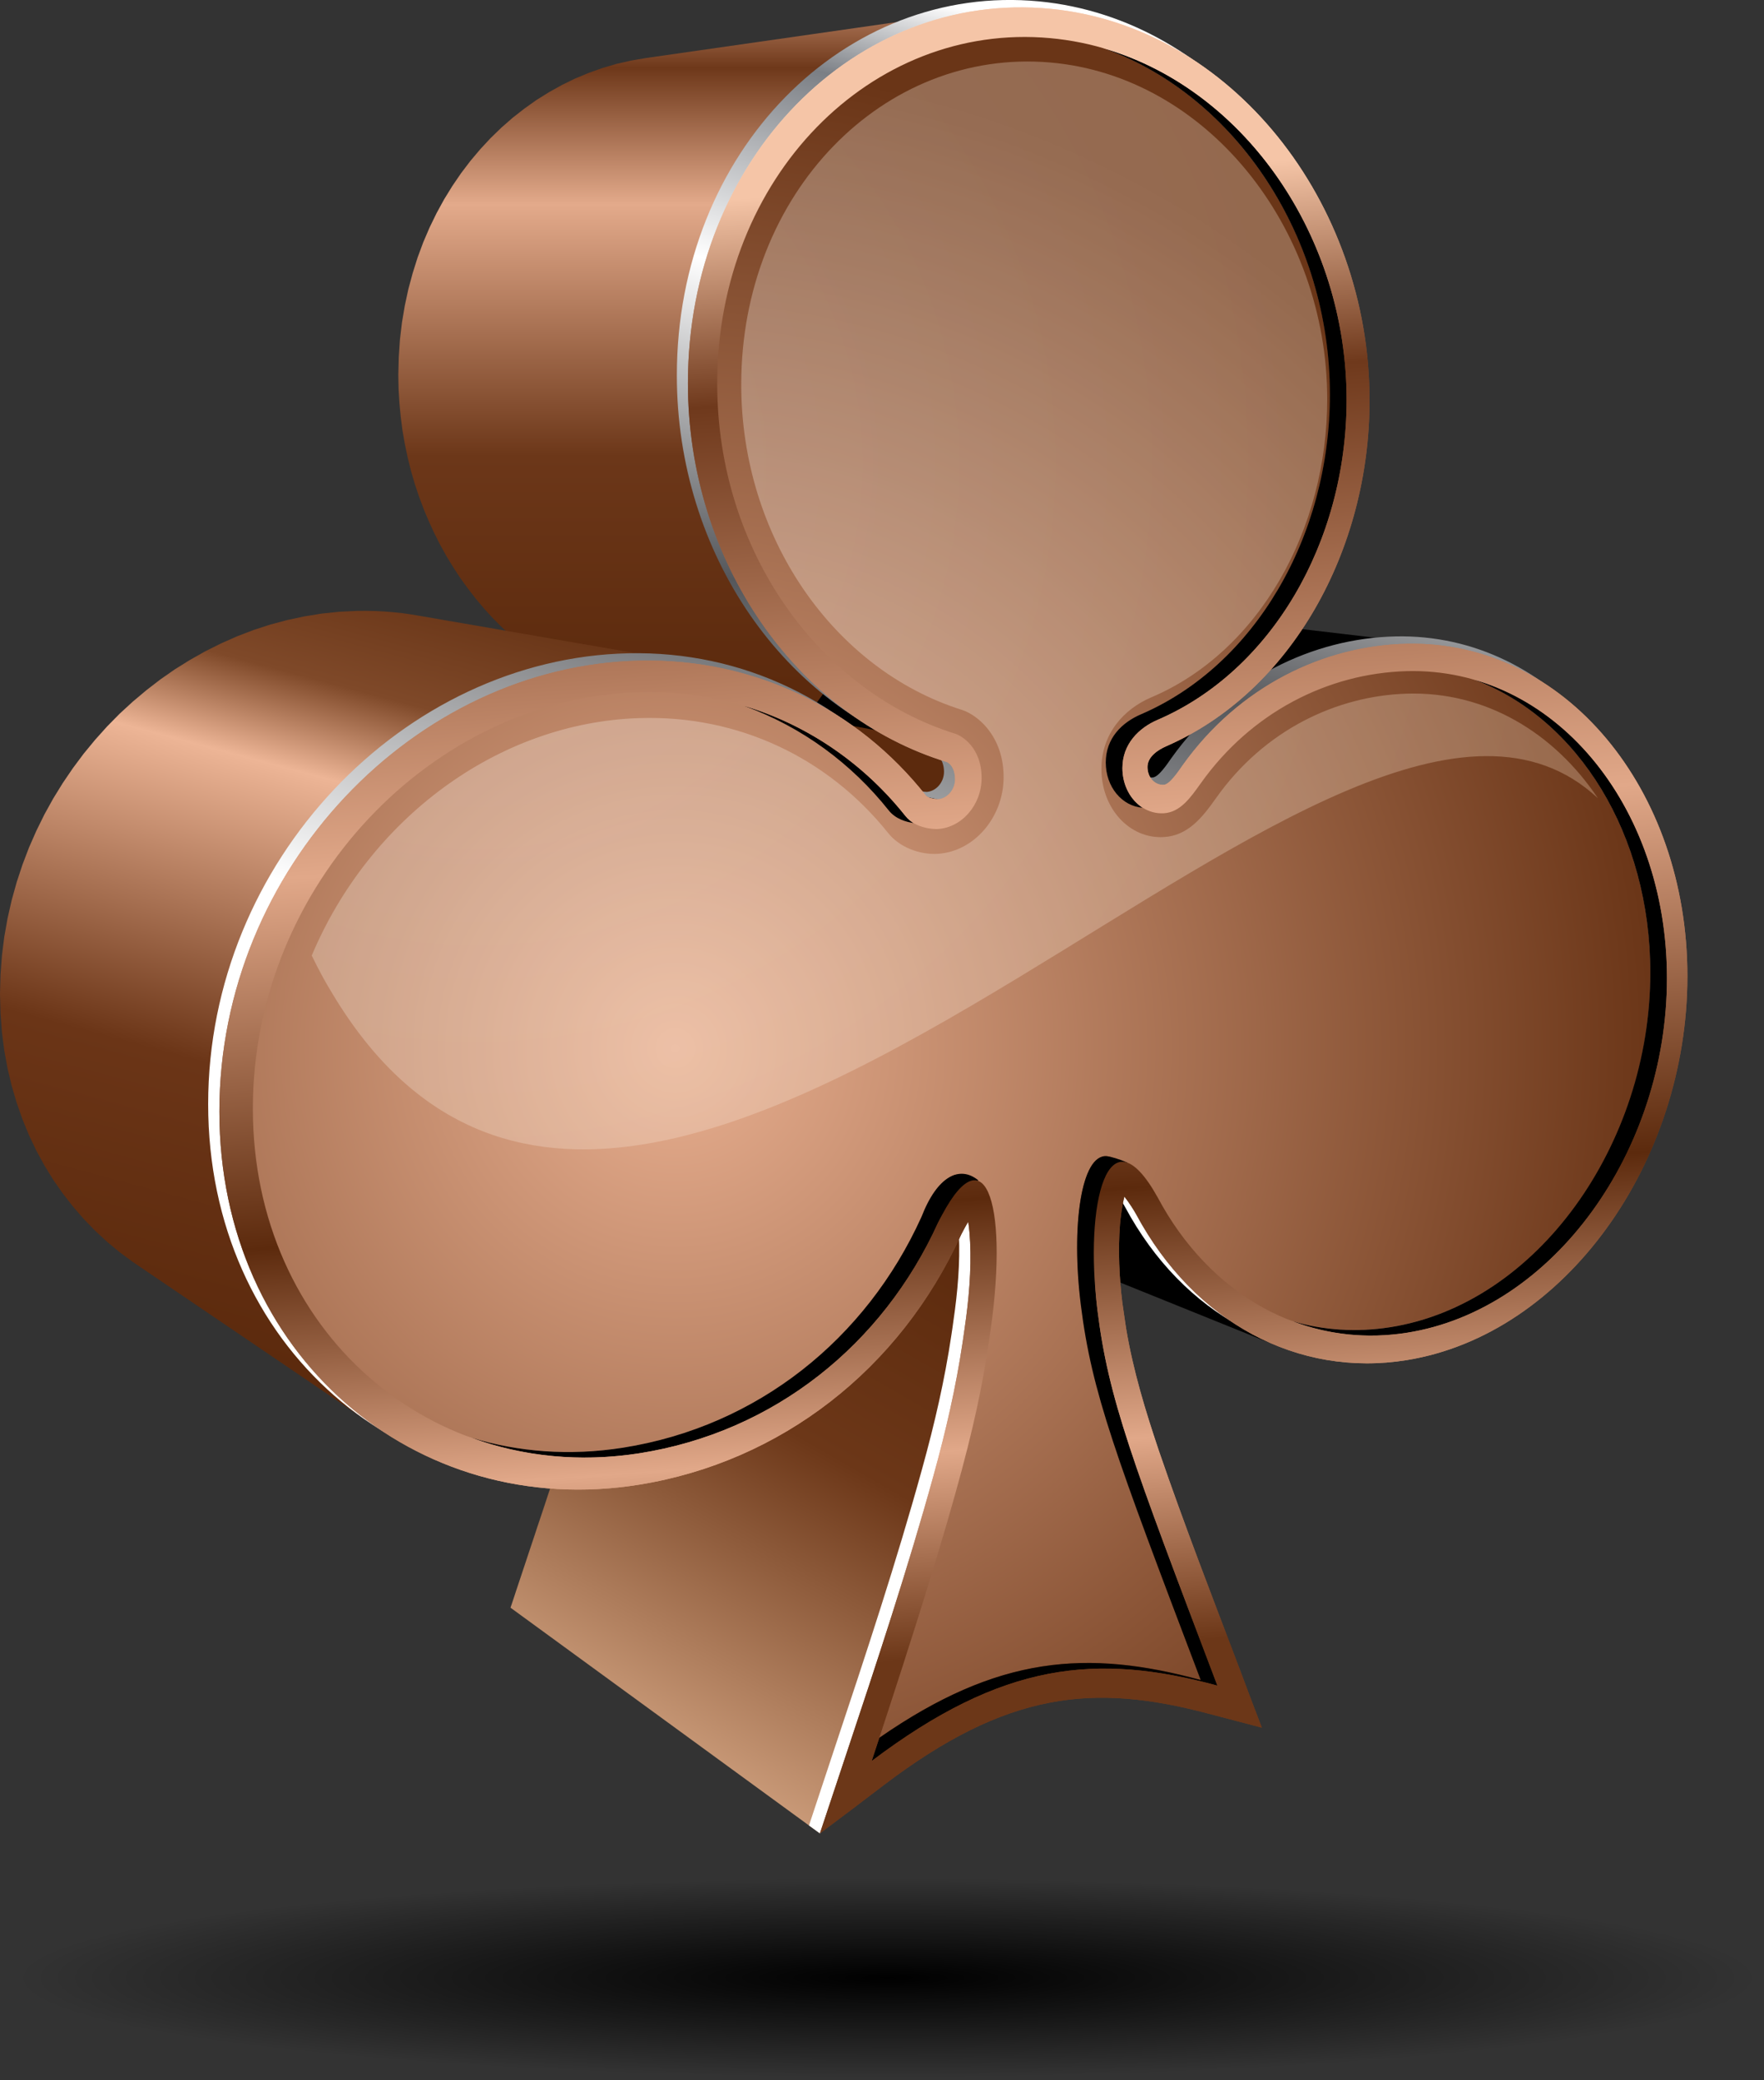 <svg width="184" height="217" viewBox="0 0 184 217" fill="none" xmlns="http://www.w3.org/2000/svg">
<rect x="0" y="0" width="184" height="217" fill="#333333" stroke="none"/>
<path fill-rule="evenodd" clip-rule="evenodd" d="M121.04 81.842L83.443 74.707L83.731 74.728L121.383 81.869L121.04 81.842Z" fill="black"/>
<path fill-rule="evenodd" clip-rule="evenodd" d="M41.547 39.102L41.595 37.247L41.718 35.425L41.93 33.631L42.225 31.879L42.594 30.167L43.046 28.489L43.56 26.86L44.149 25.271L44.813 23.724L45.539 22.231L46.326 20.793L47.182 19.403L48.093 18.068L49.065 16.788L50.092 15.569L51.167 14.412L52.297 13.316L53.468 12.289L54.693 11.331L55.953 10.434L57.261 9.619L58.61 8.866L59.986 8.195L61.403 7.606L62.848 7.092L64.32 6.661L65.826 6.319L67.353 6.058L102.109 1.074L100.308 1.382L98.542 1.786L96.809 2.292L95.104 2.895L93.441 3.593L91.818 4.381L90.236 5.264L88.702 6.23L87.217 7.277L85.772 8.407L84.396 9.619L83.067 10.906L81.794 12.269L80.596 13.7L79.452 15.206L78.377 16.774L77.377 18.41L76.446 20.108L75.59 21.868L74.817 23.676L74.118 25.545L73.509 27.469L72.982 29.441L72.543 31.454L72.201 33.515L71.955 35.624L71.804 37.767L71.749 39.951L71.783 41.69L71.879 43.416L72.044 45.114L72.27 46.805L72.55 48.462L72.9 50.105L73.303 51.721L73.762 53.317L74.283 54.878L74.851 56.411L75.481 57.911L76.159 59.383L76.891 60.814L77.665 62.218L78.493 63.58L79.37 64.909L80.294 66.189L81.26 67.428L82.266 68.627L83.321 69.784L84.409 70.886L85.546 71.948L86.71 72.954L87.922 73.906L89.168 74.809L90.442 75.659L91.756 76.446L93.098 77.179L94.468 77.85L95.871 78.466L97.302 79.007L98.761 79.493L98.98 79.63L99.158 79.801L99.302 80.006L99.425 80.239L99.514 80.486L99.576 80.753L99.61 81.02L99.617 81.28L99.582 81.684L99.48 82.061L99.308 82.41L99.089 82.718L98.822 82.978L98.514 83.177L98.179 83.314L97.816 83.382L63.704 76.015L64.012 75.96L64.3 75.843L64.56 75.672L64.786 75.453L64.978 75.186L65.121 74.892L65.203 74.57L65.238 74.234L65.231 74.008L65.197 73.782L65.149 73.556L65.067 73.344L64.971 73.146L64.841 72.975L64.69 72.824L64.505 72.714L63.273 72.303L62.054 71.838L60.862 71.317L59.691 70.749L58.548 70.119L57.439 69.448L56.35 68.729L55.296 67.963L54.269 67.154L53.276 66.299L52.31 65.395L51.379 64.457L50.489 63.478L49.633 62.458L48.812 61.403L48.024 60.314L47.285 59.185L46.579 58.027L45.915 56.836L45.299 55.617L44.724 54.364L44.19 53.091L43.704 51.79L43.259 50.461L42.868 49.106L42.526 47.736L42.232 46.34L41.985 44.922L41.8 43.491L41.663 42.046L41.574 40.581L41.547 39.102Z" fill="url(#paint0_linear_1175_16896)"/>
<path fill-rule="evenodd" clip-rule="evenodd" d="M85.389 73.03L85.869 72.372L86.368 71.736L86.875 71.119L87.402 70.531L87.936 69.955L88.484 69.408L89.039 68.874L89.607 68.36L90.189 67.874L90.778 67.408L91.381 66.956L91.99 66.532L92.606 66.121L93.229 65.738L93.866 65.368L94.503 65.019L95.153 64.697L95.804 64.389L96.461 64.108L97.125 63.841L97.789 63.594L98.46 63.369L99.138 63.17L99.816 62.985L100.494 62.821L101.179 62.67L101.857 62.547L102.541 62.444L103.226 62.362L103.911 62.294L104.595 62.252L105.28 62.225L106.588 62.239L107.875 62.328L149.779 67.271L148.266 67.169L146.725 67.155L145.924 67.189L145.116 67.237L144.308 67.312L143.507 67.415L142.699 67.538L141.898 67.682L141.097 67.853L140.296 68.045L139.502 68.264L138.707 68.504L137.913 68.771L137.132 69.058L136.352 69.367L135.578 69.702L134.811 70.065L134.051 70.448L133.298 70.852L132.552 71.284L131.819 71.736L131.093 72.215L130.374 72.722L129.669 73.249L128.978 73.803L128.293 74.379L127.622 74.981L126.965 75.604L126.321 76.248L125.691 76.926L125.075 77.624L124.479 78.35L123.897 79.096L123.329 79.863L123.158 80.103L122.952 80.404L122.706 80.733L122.446 81.061L122.172 81.363L121.898 81.616L121.631 81.794L121.384 81.869L83.732 74.728L83.945 74.673L84.177 74.516L84.41 74.303L84.643 74.043L84.862 73.762L85.068 73.482L85.246 73.228L85.389 73.03Z" fill="black"/>
<path fill-rule="evenodd" clip-rule="evenodd" d="M133.461 140.494L94.002 124.561L93.194 124.232L92.4 123.862L91.612 123.458L90.838 123.027L90.085 122.561L89.339 122.061L88.613 121.534L87.901 120.973L87.203 120.377L86.525 119.754L85.861 119.104L85.224 118.419L84.601 117.707L83.998 116.967L83.409 116.194L82.848 115.392L82.314 114.564L81.793 113.708L81.3 112.825L81.225 112.681L81.116 112.51L80.999 112.311L80.862 112.106L80.712 111.88L80.561 111.661L80.404 111.442L80.246 111.243L117.275 124.821L117.46 125.06L117.645 125.314L117.829 125.574L118.001 125.834L118.158 126.088L118.302 126.313L118.425 126.519L118.514 126.683L119.096 127.724L119.706 128.731L120.342 129.71L121 130.648L121.691 131.558L122.396 132.428L123.129 133.27L123.882 134.071L124.663 134.838L125.464 135.571L126.279 136.269L127.114 136.933L127.977 137.549L128.853 138.138L129.743 138.686L130.647 139.2L131.572 139.672L132.51 140.103L133.461 140.494Z" fill="black"/>
<path fill-rule="evenodd" clip-rule="evenodd" d="M55.544 160.809L55.804 160.028L56.057 159.254L56.318 158.481L56.578 157.7L56.838 156.92L57.091 156.146L57.351 155.365L57.605 154.592L57.858 153.811L58.111 153.037L58.372 152.257L58.625 151.483L58.871 150.702L59.125 149.929L59.371 149.148L59.618 148.374L59.864 147.594L60.111 146.813L60.35 146.04L60.59 145.266L60.83 144.492L61.069 143.718L61.309 142.945L61.535 142.171L61.768 141.397L62.001 140.624L62.22 139.85L62.446 139.083L62.665 138.309L62.884 137.542L63.103 136.776L63.315 136.002L63.418 135.632L63.521 135.256L63.616 134.886L63.719 134.509L63.815 134.139L63.911 133.77L64.007 133.4L64.103 133.03L64.192 132.661L64.287 132.291L64.376 131.928L64.466 131.558L64.548 131.188L64.637 130.826L64.719 130.456L64.801 130.086L64.883 129.723L64.958 129.353L65.041 128.984L65.116 128.614L65.191 128.244L65.26 127.881L65.335 127.512L65.403 127.142L65.472 126.765L65.54 126.395L65.602 126.026L65.664 125.649L65.725 125.279L65.787 124.903L65.849 124.533L65.903 124.15L65.931 123.992L65.951 123.835L65.979 123.677L65.999 123.52L66.02 123.362L66.047 123.205L66.068 123.054L66.088 122.897L66.157 122.431L66.218 121.959L66.28 121.479L66.335 121L66.383 120.521L66.431 120.041L66.472 119.562L66.506 119.083L66.54 118.597L66.561 118.117L66.581 117.638L66.595 117.166L66.602 116.686L66.595 116.221L66.588 115.748L66.567 115.29L66.561 115.132L66.554 114.947L66.533 114.735L66.52 114.502L66.492 114.256L66.465 113.995L66.437 113.735L66.396 113.475L100.988 127.45L101.029 127.758L101.063 128.066L101.097 128.367L101.125 128.662L101.145 128.936L101.166 129.182L101.179 129.401L101.186 129.586L101.207 130.127L101.22 130.675V131.229L101.214 131.791L101.2 132.352L101.179 132.914L101.152 133.475L101.111 134.044L101.07 134.612L101.022 135.173L100.967 135.742L100.905 136.31L100.844 136.871L100.768 137.426L100.693 137.981L100.618 138.535L100.597 138.713L100.57 138.898L100.543 139.076L100.515 139.268L100.488 139.453L100.46 139.638L100.433 139.823L100.406 140.014L100.337 140.452L100.269 140.897L100.2 141.336L100.125 141.774L100.05 142.212L99.974 142.65L99.892 143.089L99.81 143.52L99.728 143.958L99.646 144.396L99.563 144.828L99.474 145.259L99.385 145.697L99.29 146.129L99.201 146.56L99.105 146.991L99.009 147.423L98.913 147.854L98.81 148.292L98.707 148.724L98.598 149.155L98.495 149.593L98.392 150.025L98.283 150.456L98.173 150.894L98.057 151.326L97.948 151.764L97.831 152.202L97.715 152.64L97.598 153.078L97.482 153.517L97.359 153.955L97.105 154.859L96.852 155.762L96.599 156.666L96.338 157.577L96.071 158.481L95.804 159.391L95.537 160.295L95.263 161.206L94.996 162.116L94.716 163.027L94.435 163.938L94.154 164.848L93.874 165.766L93.586 166.677L93.298 167.587L93.011 168.505L92.716 169.415L92.429 170.333L92.127 171.244L91.833 172.161L91.539 173.079L91.237 173.989L90.943 174.907L90.635 175.817L90.34 176.735L90.039 177.652L89.731 178.563L89.43 179.481L89.129 180.391L88.82 181.309L88.519 182.219L88.211 183.137L88.047 183.644L87.876 184.15L87.704 184.657L87.54 185.17L87.369 185.677L87.198 186.184L87.026 186.691L86.862 187.204L86.691 187.711L86.52 188.217L86.355 188.724L86.184 189.231L86.02 189.737L85.849 190.244L85.684 190.744L85.52 191.251L53.25 167.704L53.394 167.279L53.538 166.848L53.681 166.416L53.818 165.992L53.962 165.561L54.106 165.129L54.25 164.698L54.394 164.266L54.537 163.835L54.681 163.404L54.825 162.972L54.969 162.534L55.112 162.103L55.256 161.671L55.4 161.24L55.544 160.809Z" fill="url(#paint1_linear_1175_16896)"/>
<path fill-rule="evenodd" clip-rule="evenodd" d="M39.158 148.813L13.845 131.634L12.475 130.62L11.168 129.538L9.921 128.381L8.73 127.149L7.607 125.855L6.546 124.492L5.553 123.068L4.635 121.575L3.793 120.028L3.026 118.419L2.342 116.755L1.739 115.03L1.219 113.263L0.787 111.442L0.445 109.572L0.199 107.655L0.055 105.697L0 103.698L0.055 101.685L0.199 99.699L0.445 97.734L0.787 95.803L1.219 93.9L1.739 92.03L2.342 90.202L3.026 88.408L3.793 86.662L4.635 84.951L5.553 83.293L6.546 81.684L7.607 80.123L8.73 78.617L9.921 77.172L11.168 75.782L12.475 74.454L13.845 73.194L15.262 72.003L16.727 70.873L18.241 69.819L19.802 68.846L21.404 67.942L23.047 67.121L24.718 66.381L26.43 65.724L28.176 65.156L29.942 64.683L31.736 64.3L33.557 64.005L35.399 63.814L37.255 63.725L38.206 63.718L39.145 63.738L40.089 63.786L41.014 63.862L41.938 63.957L42.856 64.088L43.759 64.238L74.352 69.524L73.284 69.346L72.209 69.195L71.12 69.079L70.025 68.99L68.929 68.935L67.813 68.908L66.697 68.921L64.513 69.024L62.349 69.25L60.213 69.593L58.097 70.051L56.016 70.606L53.962 71.277L51.949 72.044L49.977 72.913L48.046 73.879L46.163 74.94L44.328 76.09L42.547 77.33L40.822 78.658L39.158 80.062L37.549 81.547L36.009 83.109L34.536 84.738L33.14 86.443L31.818 88.216L30.565 90.045L29.401 91.941L28.326 93.893L27.333 95.899L26.43 97.96L25.622 100.069L24.91 102.226L24.3 104.417L23.794 106.662L23.396 108.936L23.102 111.243L22.931 113.578L22.869 115.947L22.931 118.302L23.102 120.61L23.396 122.856L23.794 125.06L24.3 127.197L24.91 129.278L25.622 131.305L26.43 133.263L27.333 135.153L28.326 136.981L29.401 138.734L30.565 140.411L31.818 142.014L33.14 143.541L34.536 144.985L36.009 146.348L37.549 147.621L39.158 148.813Z" fill="url(#paint2_linear_1175_16896)"/>
<path fill-rule="evenodd" clip-rule="evenodd" d="M96.661 82.609C97.653 82.54 98.468 81.602 98.468 80.506C98.468 79.808 98.222 79.014 97.612 78.713C81.919 73.913 70.601 57.802 70.601 39.171C70.594 15.706 88.177 -1.788 108.369 0.143C127.219 1.95 141.694 20.266 141.694 40.992C141.694 56.603 133.546 71.386 120.44 77.09C119.674 77.432 118.53 78.13 118.53 79.24C118.53 80.349 119.297 81.143 120.228 81.102C120.858 81.075 121.789 79.637 122.173 79.096C128.13 70.736 137.017 66.573 145.569 66.388C162.091 66.025 174.847 81.602 174.847 101.061C174.847 120.521 162.091 138.432 145.583 141.11C134.251 142.951 123.405 137.186 117.359 125.916C117.147 125.526 116.613 124.663 116.12 124.054C115.86 125.046 115.709 126.402 115.661 126.977C115.449 129.668 115.579 132.537 115.908 135.153C116.031 136.029 116.168 136.906 116.291 137.775C117.044 142.267 118.331 146.43 119.708 150.552C122.385 158.35 125.343 165.958 128.178 173.434C128.931 175.461 129.691 177.467 130.458 179.46C128.588 178.974 126.733 178.481 124.85 177.988C112.861 174.811 103.884 175.673 91.005 185.458C89.499 186.608 87.047 190.093 85.52 191.244C85.117 190.956 84.836 190.744 84.384 190.422C85.274 187.738 86.157 185.081 87.054 182.363C90.3 172.627 93.545 162.808 96.195 153.181C97.496 148.477 98.537 143.965 99.242 139.234C99.317 138.734 99.393 138.234 99.454 137.755C99.886 134.824 100.159 131.695 100.022 128.805C100.009 128.381 99.947 127.484 99.824 126.676C99.516 127.183 99.256 127.703 99.105 127.984C92.689 142.15 80.207 151.716 65.541 154.098C42.145 157.899 21.713 140.534 21.713 115.173C21.713 89.812 42.138 68.661 65.541 68.147C77.503 67.88 88.28 73.18 95.435 82.252C95.633 82.472 96.366 82.609 96.661 82.609Z" fill="url(#paint3_linear_1175_16896)"/>
<path fill-rule="evenodd" clip-rule="evenodd" d="M97.351 83.328L63.315 75.967L63.458 75.995L63.595 76.008L63.705 76.015L97.817 83.383L97.687 83.376L97.529 83.355L97.351 83.328Z" fill="black"/>
<path fill-rule="evenodd" clip-rule="evenodd" d="M97.817 83.382C98.81 83.314 99.624 82.376 99.624 81.28C99.624 80.582 99.378 79.788 98.769 79.493C83.075 74.687 71.757 58.576 71.757 39.952C71.757 16.473 89.34 -1.021 109.532 0.917C128.382 2.717 142.857 21.04 142.857 41.766C142.857 57.377 134.709 72.16 121.603 77.864C120.843 78.206 119.693 78.904 119.693 80.007C119.693 81.109 120.46 81.917 121.391 81.869C122.021 81.835 122.952 80.404 123.336 79.863C129.293 71.503 138.173 67.347 146.732 67.155C163.254 66.792 176.01 82.369 176.01 101.828C176.01 121.288 163.254 139.199 146.746 141.877C135.414 143.719 124.575 137.953 118.522 126.683C118.31 126.293 117.769 125.43 117.283 124.821C117.023 125.814 116.872 127.169 116.824 127.738C116.612 130.428 116.749 133.297 117.071 135.913C117.194 136.789 117.331 137.666 117.454 138.535C118.207 143.034 119.488 147.19 120.871 151.312C123.548 159.111 126.506 166.718 129.341 174.195C130.094 176.221 130.854 178.228 131.621 180.22C129.751 179.734 127.903 179.241 126.02 178.748C114.031 175.571 105.054 176.434 92.175 186.218C89.984 187.896 87.765 189.58 85.526 191.244C86.416 188.56 87.32 185.842 88.224 183.13C91.47 173.387 94.715 163.575 97.365 153.955C98.666 149.251 99.707 144.739 100.412 140.007C100.487 139.508 100.562 139.008 100.624 138.528C101.055 135.598 101.329 132.469 101.192 129.579C101.172 129.148 101.117 128.258 100.994 127.443C100.686 127.95 100.426 128.47 100.275 128.751C93.859 142.917 81.377 152.483 66.711 154.866C43.314 158.666 22.883 141.302 22.883 115.94C22.883 90.579 43.307 69.428 66.711 68.915C78.672 68.654 89.45 73.94 96.605 83.019C96.803 83.239 97.543 83.369 97.831 83.376L97.817 83.382Z" fill="url(#paint4_linear_1175_16896)"/>
<path fill-rule="evenodd" clip-rule="evenodd" d="M64.965 71.619C76.399 71.304 86.28 76.446 92.709 84.54C93.798 85.902 95.79 85.909 96.064 85.895C98.604 85.765 100.658 83.369 100.658 80.582C100.658 77.343 98.515 76.152 97.92 75.967C83.835 71.585 73.079 56.987 73.079 39.452C73.079 17.863 89.19 1.724 107.793 3.402C125.239 4.977 138.728 21.875 138.728 41.122C138.728 56.049 130.806 69.435 119.022 74.502C117.057 75.344 115.345 77.035 115.345 79.534C115.345 82.252 117.29 84.375 119.645 84.252C121.391 84.163 122.473 82.588 123.521 81.116C128.772 73.728 136.77 69.647 144.993 69.421C160.303 69.004 172.142 83.389 172.142 101.438C172.142 119.487 160.303 136.036 145.007 138.439C134.229 140.131 124.397 134.406 119.022 124.307C113.818 114.954 111.347 124.91 112.743 136.098C113.894 145.314 116.311 151.661 125.253 175.242C112.641 171.819 102.87 172.777 89.19 183.109C98.899 153.715 100.412 146.546 101.61 138.035C103.52 124.465 100.83 117.289 96.098 126.991C90.354 139.631 79.056 148.792 64.965 151.011C43.404 154.393 24.643 138.337 24.643 115.036C24.643 91.736 43.404 72.201 64.965 71.612V71.619Z" fill="url(#paint5_radial_1175_16896)"/>
<path fill-rule="evenodd" clip-rule="evenodd" d="M77.686 73.653C84.416 75.693 90.189 79.76 94.447 85.121C94.694 85.43 94.981 85.669 95.29 85.854C94.536 85.751 93.427 85.443 92.708 84.546C88.819 79.651 83.67 75.837 77.686 73.659V73.653ZM115.358 5.114C129.888 9.468 140.46 24.662 140.46 41.704C140.46 56.631 132.537 70.017 120.754 75.091C118.789 75.933 117.077 77.624 117.077 80.123C117.077 81.917 117.926 83.458 119.186 84.259C117.036 84.108 115.338 82.088 115.338 79.541C115.338 76.994 117.049 75.351 119.015 74.508C130.805 69.435 138.72 56.056 138.72 41.129C138.72 24.779 128.977 10.119 115.351 5.121L115.358 5.114ZM153.825 70.914C164.623 75.008 172.141 87.066 172.141 101.445C172.141 119.48 160.302 136.043 145.006 138.446C141.48 139.001 138.049 138.761 134.852 137.83C138.536 139.22 142.568 139.679 146.745 139.021C162.041 136.618 173.88 120.055 173.88 102.02C173.88 86.881 165.547 74.324 153.832 70.907L153.825 70.914ZM117.59 121.281C115.256 121.911 113.516 128.984 114.475 136.687C115.625 145.903 118.042 152.25 126.985 175.831C114.365 172.408 104.595 173.366 90.921 183.698L91.715 181.281C104.095 172.681 113.421 172.038 125.245 175.249C116.303 151.675 113.886 145.321 112.736 136.105C111.716 127.888 112.77 120.343 115.468 120.61C115.851 120.651 116.769 120.904 117.59 121.281ZM102.061 123.136C100.137 121.548 97.768 122.616 96.097 126.998C90.353 139.638 79.055 148.799 64.964 151.017C59.432 151.887 54.091 151.469 49.195 149.983C54.55 151.928 60.507 152.565 66.696 151.593C80.788 149.381 92.085 140.213 97.83 127.58C99.055 125.067 101.158 123.574 102.061 123.136Z" fill="black"/>
<path fill-rule="evenodd" clip-rule="evenodd" d="M97.817 83.382C98.81 83.314 99.624 82.376 99.624 81.28C99.624 80.582 99.378 79.788 98.769 79.493C83.075 74.687 71.757 58.576 71.757 39.952C71.757 16.473 89.34 -1.021 109.532 0.917C128.382 2.717 142.857 21.04 142.857 41.766C142.857 57.377 134.709 72.16 121.603 77.864C120.843 78.206 119.693 78.904 119.693 80.007C119.693 81.109 120.46 81.917 121.391 81.869C122.021 81.835 122.952 80.404 123.336 79.863C129.293 71.503 138.173 67.347 146.732 67.155C163.254 66.792 176.01 82.369 176.01 101.828C176.01 121.288 163.254 139.199 146.746 141.877C135.414 143.719 124.575 137.953 118.522 126.683C118.31 126.293 117.769 125.43 117.283 124.821C117.023 125.814 116.872 127.169 116.824 127.738C116.612 130.428 116.749 133.297 117.071 135.913C117.194 136.789 117.331 137.666 117.454 138.535C118.207 143.034 119.488 147.19 120.871 151.312C123.548 159.111 126.506 166.718 129.341 174.195C130.094 176.221 130.854 178.228 131.621 180.22C129.751 179.734 127.903 179.241 126.02 178.748C114.031 175.571 105.054 176.434 92.175 186.218C89.984 187.896 87.765 189.58 85.526 191.244C86.416 188.56 87.32 185.842 88.224 183.13C91.47 173.387 94.715 163.575 97.365 153.955C98.666 149.251 99.707 144.739 100.412 140.007C100.487 139.508 100.562 139.008 100.624 138.528C101.055 135.598 101.329 132.469 101.192 129.579C101.172 129.148 101.117 128.258 100.994 127.443C100.686 127.95 100.426 128.47 100.275 128.751C93.859 142.917 81.377 152.483 66.711 154.866C43.314 158.666 22.883 141.302 22.883 115.94C22.883 90.579 43.307 69.428 66.711 68.915C78.672 68.654 89.45 73.94 96.605 83.019C96.803 83.239 97.543 83.369 97.831 83.376L97.817 83.382ZM66.697 72.201C45.136 72.79 26.375 92.304 26.375 115.625C26.375 138.946 45.136 154.982 66.697 151.599C80.788 149.388 92.086 140.22 97.831 127.587C102.562 117.885 105.253 125.06 103.342 138.638C102.144 147.142 100.631 154.311 90.922 183.705C104.595 173.373 114.366 172.414 126.985 175.838C118.043 152.264 115.619 145.916 114.476 136.693C113.086 125.505 115.551 115.543 120.754 124.903C126.129 135.002 135.962 140.726 146.739 139.035C162.035 136.632 173.874 120.069 173.874 102.034C173.874 83.999 162.035 69.599 146.725 70.01C138.502 70.236 130.505 74.317 125.253 81.705C124.205 83.17 123.123 84.745 121.378 84.834C119.022 84.957 117.078 82.835 117.078 80.116C117.078 77.617 118.789 75.926 120.754 75.084C132.545 70.01 140.46 56.631 140.46 41.698C140.46 22.451 126.972 5.552 109.525 3.977C90.922 2.293 74.811 18.431 74.811 40.027C74.811 57.555 85.561 72.16 99.652 76.542C100.248 76.727 102.391 77.918 102.391 81.157C102.391 83.944 100.337 86.34 97.796 86.477C97.522 86.491 95.53 86.484 94.441 85.115C88.005 77.022 78.132 71.879 66.69 72.194L66.697 72.201Z" fill="url(#paint6_linear_1175_16896)"/>
<path fill-rule="evenodd" clip-rule="evenodd" d="M166.651 83.231C162.07 76.419 154.95 72.098 146.726 72.358C139.482 72.584 131.916 76.097 126.863 83.225C125.377 85.334 123.891 87.175 121.378 87.319C117.825 87.518 114.887 84.341 114.887 80.219C114.887 76.556 117.215 73.974 120.064 72.755C131.409 67.942 138.441 55.131 138.441 41.656C138.441 23.676 125.809 7.914 109.526 6.517C92.224 5.031 77.318 20.074 77.318 40.095C77.304 55.987 86.938 69.839 100.351 74.056C101.303 74.365 102.282 75.118 102.939 75.919C104.117 77.336 104.685 79.116 104.685 81.061C104.685 85.251 101.604 88.846 97.797 89.065C95.955 89.175 93.833 88.401 92.635 86.888C86.39 79.069 77.03 74.577 66.698 74.906C51.861 75.378 38.474 85.491 32.518 99.678C33.189 101.061 33.894 102.39 34.661 103.629C51.6 131.935 79.865 117.946 106.294 101.938C130.506 87.278 153.293 70.852 166.644 83.238L166.651 83.231Z" fill="url(#paint7_radial_1175_16896)" fill-opacity="0.3"/>
<path fill-rule="evenodd" clip-rule="evenodd" d="M92.569 216.704C142.92 216.704 184.001 212.035 184.001 206.313C184.001 200.591 142.93 195.933 92.569 195.933C42.207 195.933 1.137 200.602 1.137 206.313C1.137 212.024 42.207 216.704 92.569 216.704Z" fill="url(#paint8_radial_1175_16896)"/>
<defs>
<linearGradient id="paint0_linear_1175_16896" x1="71.825" y1="71.55" x2="71.825" y2="-3.404" gradientUnits="userSpaceOnUse">
<stop stop-color="#5C2A0D"/>
<stop offset="0.32" stop-color="#6C3719"/>
<stop offset="0.67" stop-color="#E3AA8B"/>
<stop offset="0.86" stop-color="#6E381A"/>
<stop offset="1" stop-color="#E3AA8B"/>
</linearGradient>
<linearGradient id="paint1_linear_1175_16896" x1="91.963" y1="124.643" x2="26.827" y2="237.454" gradientUnits="userSpaceOnUse">
<stop stop-color="#5C2A0D"/>
<stop offset="0.2" stop-color="#6C3718"/>
<stop offset="0.58" stop-color="#F0C3A0"/>
<stop offset="0.74" stop-color="#683315"/>
<stop offset="1" stop-color="#F1B89B"/>
</linearGradient>
<linearGradient id="paint2_linear_1175_16896" x1="22.054" y1="140.418" x2="44.999" y2="54.796" gradientUnits="userSpaceOnUse">
<stop stop-color="#5C2A0D"/>
<stop offset="0.32" stop-color="#6B3517"/>
<stop offset="0.68" stop-color="#EDB596"/>
<stop offset="0.79" stop-color="#7F4929"/>
<stop offset="1" stop-color="#5C2A0D"/>
</linearGradient>
<linearGradient id="paint3_linear_1175_16896" x1="83.076" y1="168.97" x2="123.549" y2="6.654" gradientUnits="userSpaceOnUse">
<stop stop-color="white"/>
<stop offset="0.37" stop-color="white"/>
<stop offset="0.62" stop-color="#55575B"/>
<stop offset="0.81" stop-color="white"/>
<stop offset="0.94" stop-color="#7B7F85"/>
<stop offset="1" stop-color="white"/>
</linearGradient>
<linearGradient id="paint4_linear_1175_16896" x1="103.883" y1="172.551" x2="93.188" y2="19.602" gradientUnits="userSpaceOnUse">
<stop stop-color="#733B1C"/>
<stop offset="0.14" stop-color="#E0A788"/>
<stop offset="0.31" stop-color="#6B3618"/>
<stop offset="0.56" stop-color="#D89F81"/>
<stop offset="0.86" stop-color="#7C4325"/>
<stop offset="1" stop-color="#F5D0B9"/>
</linearGradient>
<radialGradient id="paint5_radial_1175_16896" cx="0" cy="0" r="1" gradientUnits="userSpaceOnUse" gradientTransform="translate(70.367 109.394) scale(102.911 102.911)">
<stop stop-color="#E8AF90"/>
<stop offset="1" stop-color="#6A3517"/>
</radialGradient>
<linearGradient id="paint6_linear_1175_16896" x1="103.883" y1="172.551" x2="93.188" y2="19.602" gradientUnits="userSpaceOnUse">
<stop stop-color="#6C3718"/>
<stop offset="0.14" stop-color="#E1A889"/>
<stop offset="0.31" stop-color="#5C2A0D"/>
<stop offset="0.56" stop-color="#E1A889"/>
<stop offset="0.86" stop-color="#6F391C"/>
<stop offset="1" stop-color="#F5C5A7"/>
</linearGradient>
<radialGradient id="paint7_radial_1175_16896" cx="0" cy="0" r="1" gradientUnits="userSpaceOnUse" gradientTransform="translate(49.957 48.401) scale(123.158 123.158)">
<stop stop-color="white"/>
<stop offset="1" stop-color="#F5D6BA"/>
</radialGradient>
<radialGradient id="paint8_radial_1175_16896" cx="0" cy="0" r="1" gradientUnits="userSpaceOnUse" gradientTransform="translate(92.569 206.318) scale(91.432 10.385)">
<stop/>
<stop offset="1" stop-opacity="0"/>
</radialGradient>
</defs>
</svg>
